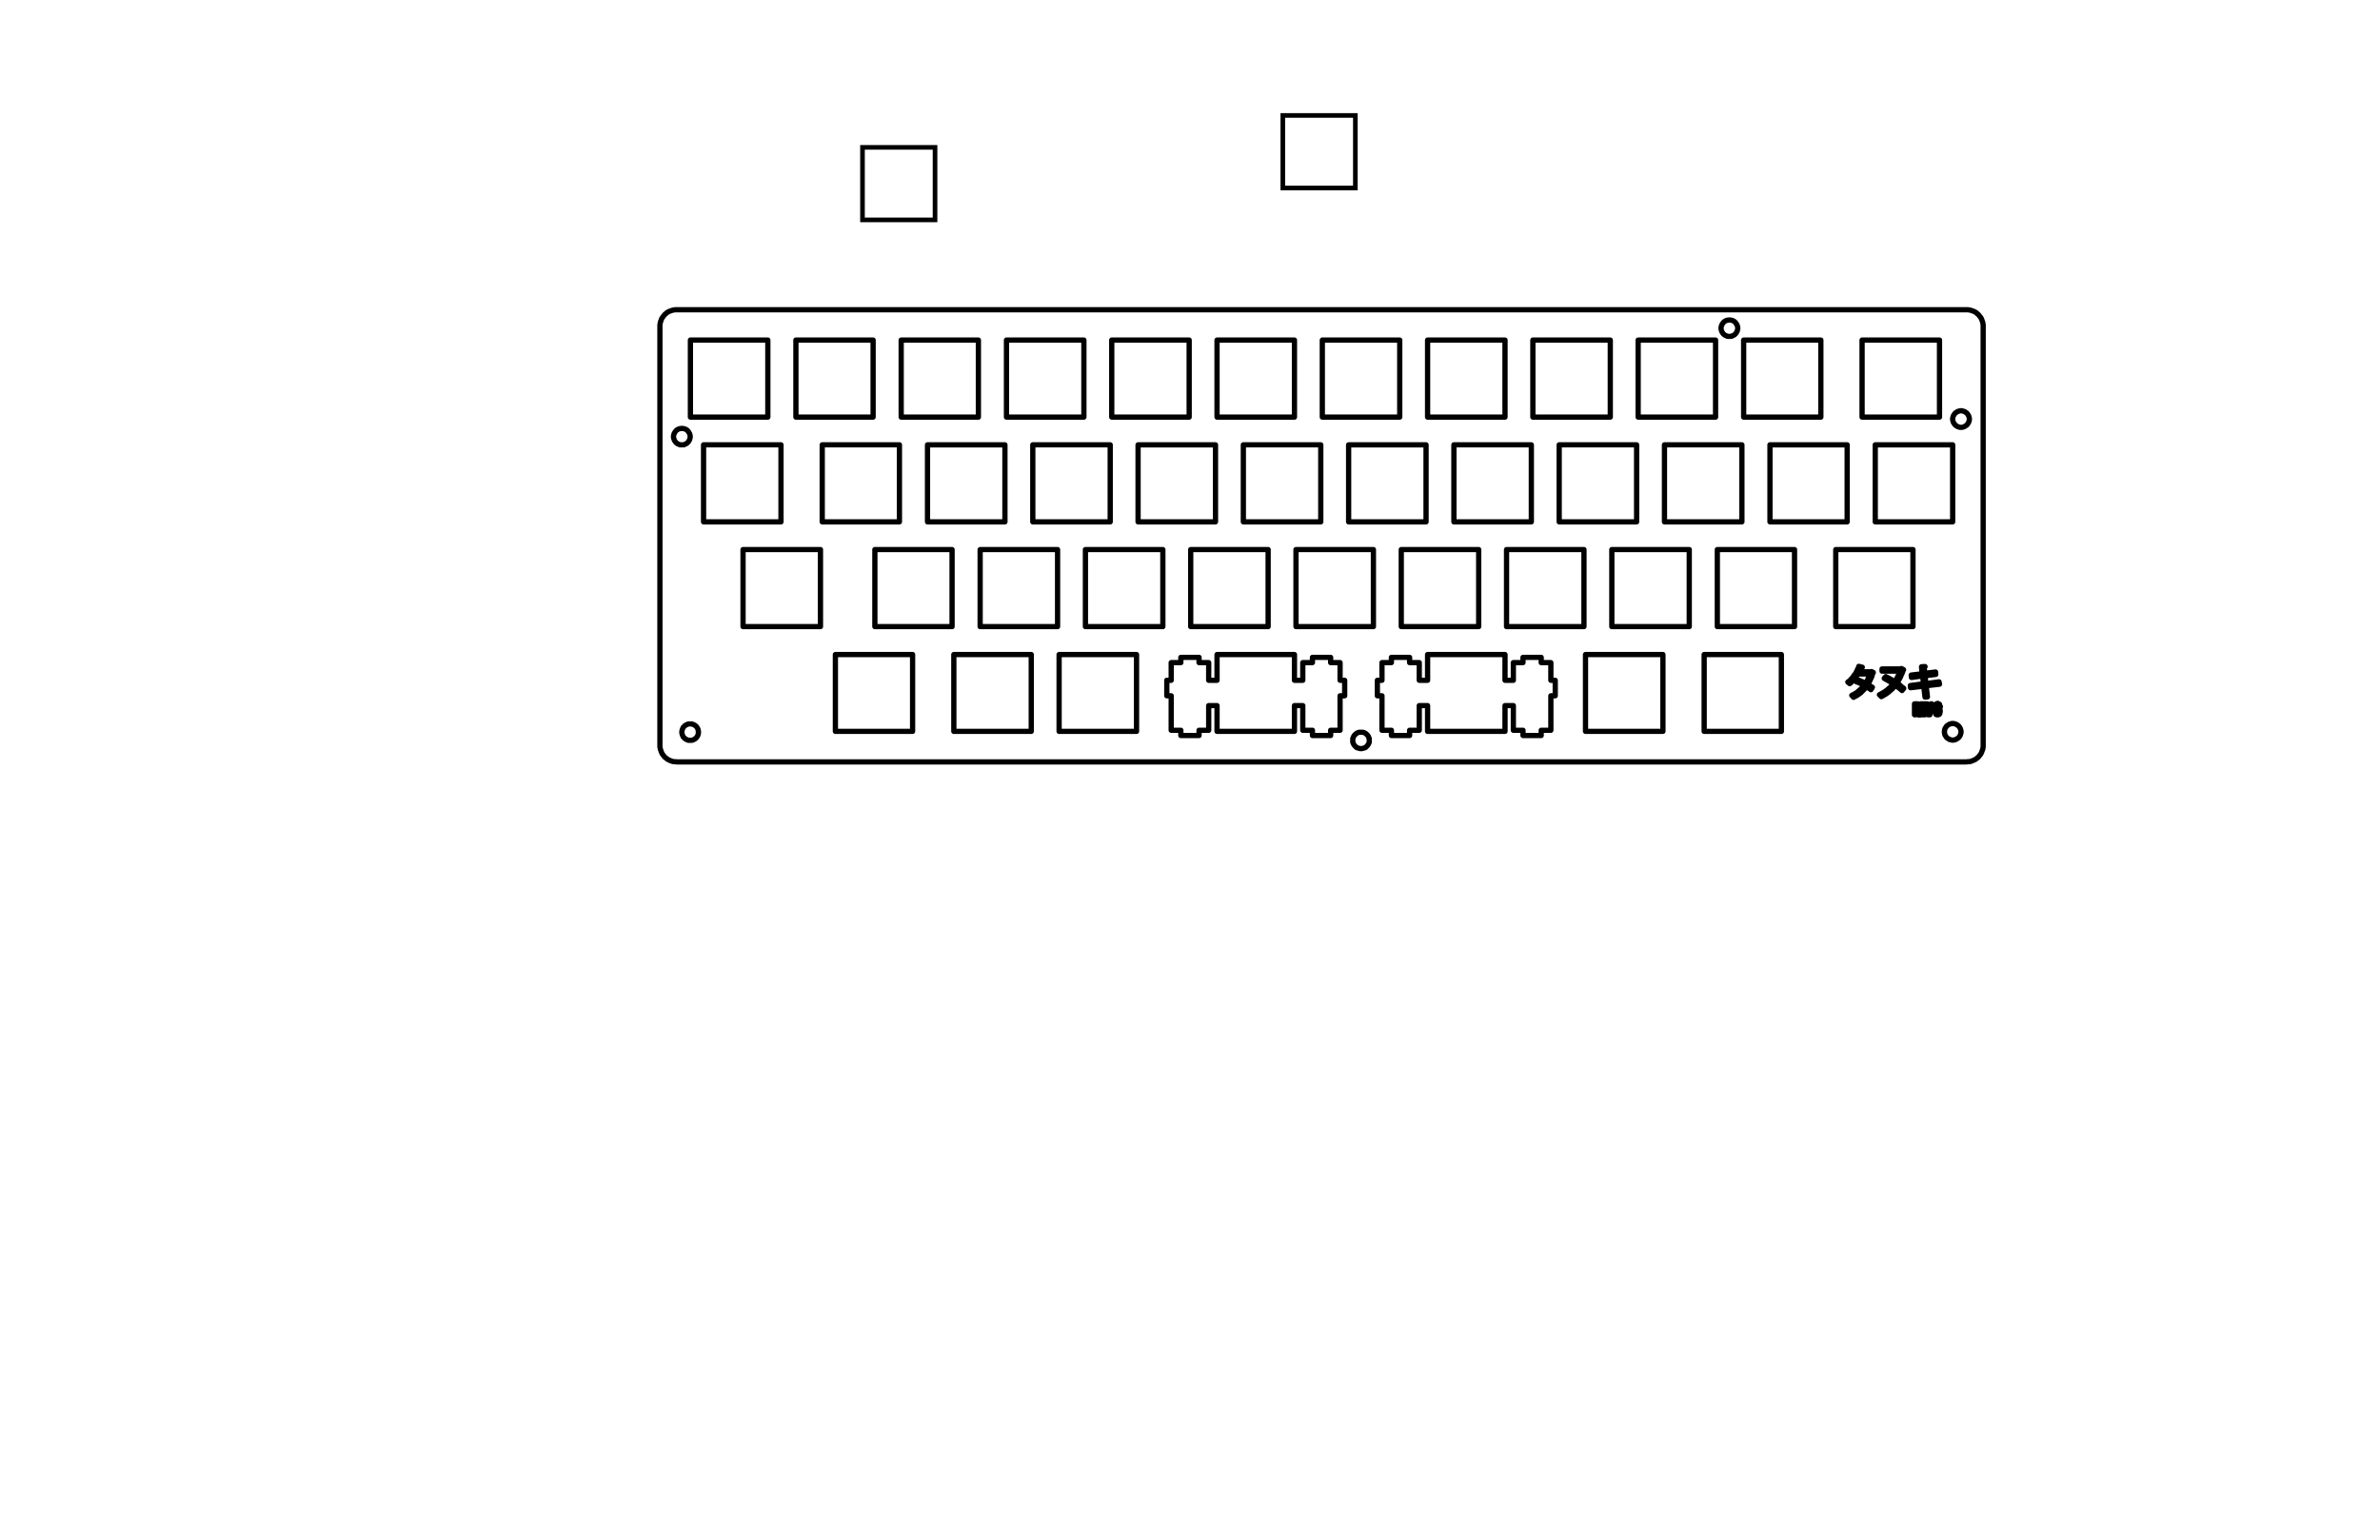 <?xml version="1.0" encoding="UTF-8" standalone="no"?>
<!-- Created with Inkscape (http://www.inkscape.org/) -->

<svg
   xmlns:dc="http://purl.org/dc/elements/1.1/"
   xmlns:cc="http://creativecommons.org/ns#"
   xmlns:rdf="http://www.w3.org/1999/02/22-rdf-syntax-ns#"
   xmlns:svg="http://www.w3.org/2000/svg"
   xmlns="http://www.w3.org/2000/svg"
   xmlns:sodipodi="http://sodipodi.sourceforge.net/DTD/sodipodi-0.dtd"
   xmlns:inkscape="http://www.inkscape.org/namespaces/inkscape"
   id="svg2985"
   version="1.1"
   inkscape:version="0.48.5 r10040"
   width="1530"
   height="990"
   xml:space="preserve"
   sodipodi:docname="lasercut plate.pdf"><defs
     id="defs2989"><clipPath
       clipPathUnits="userSpaceOnUse"
       id="clipPath2999"><path
         d="m 3526,2646 10590,0 0,8839 -10590,0 0,-8839"
         id="path3001" /></clipPath><clipPath
       clipPathUnits="userSpaceOnUse"
       id="clipPath3227"><path
         d="m 0,0 20399,0 0,13199 L 0,13199 0,0"
         id="path3229" /></clipPath><clipPath
       clipPathUnits="userSpaceOnUse"
       id="clipPath3287"><path
         d="m 0,0 20399,0 0,13199 L 0,13199 0,0"
         id="path3289" /></clipPath><clipPath
       clipPathUnits="userSpaceOnUse"
       id="clipPath3299"><path
         d="m 0,0 20399,0 0,13199 L 0,13199 0,0"
         id="path3301" /></clipPath></defs><sodipodi:namedview
     pagecolor="#ffffff"
     bordercolor="#666666"
     borderopacity="1"
     objecttolerance="10"
     gridtolerance="10"
     guidetolerance="10"
     inkscape:pageopacity="0"
     inkscape:pageshadow="2"
     inkscape:window-width="1536"
     inkscape:window-height="801"
     id="namedview2987"
     showgrid="false"
     inkscape:zoom="0.87709811"
     inkscape:cx="970.17813"
     inkscape:cy="667.00558"
     inkscape:window-x="-8"
     inkscape:window-y="-8"
     inkscape:window-maximized="1"
     inkscape:current-layer="g2993" /><g
     id="g2993"
     inkscape:groupmode="layer"
     inkscape:label="lasercut plate"
     transform="matrix(0.075,0,0,-0.075,0,990)"><g
       id="g2995"
       transform="matrix(1.88,0,0,1.871,-1258.181,-10659.471)"><g
         id="g2997"
         clip-path="url(#clipPath2999)"><path
           d="m 4650,11194 0,-353 -352,0 0,353 352,0"
           style="fill:none;stroke:#000000;stroke-width:24;stroke-linecap:round;stroke-linejoin:round;stroke-miterlimit:10;stroke-opacity:1;stroke-dasharray:none"
           id="path3017"
           inkscape:connector-curvature="0" /><path
           d="m 9219,10361 0,353 353,0 0,-353 -353,0"
           style="fill:none;stroke:#000000;stroke-width:24;stroke-linecap:round;stroke-linejoin:round;stroke-miterlimit:10;stroke-opacity:1;stroke-dasharray:none"
           id="path3019"
           inkscape:connector-curvature="0" /><path
           d="m 3817,11194 353,0 0,-353 -353,0 0,353"
           style="fill:none;stroke:#000000;stroke-width:24;stroke-linecap:round;stroke-linejoin:round;stroke-miterlimit:10;stroke-opacity:1;stroke-dasharray:none"
           id="path3021"
           inkscape:connector-curvature="0" /><path
           d="m 9159,10841 0,353 353,0 0,-353 -353,0"
           style="fill:none;stroke:#000000;stroke-width:24;stroke-linecap:round;stroke-linejoin:round;stroke-miterlimit:10;stroke-opacity:1;stroke-dasharray:none"
           id="path3023"
           inkscape:connector-curvature="0" /><path
           d="m 8138,11194 353,0 0,-353 -353,0 0,353"
           style="fill:none;stroke:#000000;stroke-width:24;stroke-linecap:round;stroke-linejoin:round;stroke-miterlimit:10;stroke-opacity:1;stroke-dasharray:none"
           id="path3025"
           inkscape:connector-curvature="0" /><path
           d="m 7178,11194 353,0 0,-353 -353,0 0,353"
           style="fill:none;stroke:#000000;stroke-width:24;stroke-linecap:round;stroke-linejoin:round;stroke-miterlimit:10;stroke-opacity:1;stroke-dasharray:none"
           id="path3027"
           inkscape:connector-curvature="0" /><path
           d="m 8619,10841 0,353 352,0 0,-353 -352,0"
           style="fill:none;stroke:#000000;stroke-width:24;stroke-linecap:round;stroke-linejoin:round;stroke-miterlimit:10;stroke-opacity:1;stroke-dasharray:none"
           id="path3029"
           inkscape:connector-curvature="0" /><path
           d="m 7658,10841 0,353 353,0 0,-353 -353,0"
           style="fill:none;stroke:#000000;stroke-width:24;stroke-linecap:round;stroke-linejoin:round;stroke-miterlimit:10;stroke-opacity:1;stroke-dasharray:none"
           id="path3031"
           inkscape:connector-curvature="0" /><path
           d="m 9431,9482 15,0 0,-5 -20,0 0,50 20,0 0,-5 -15,0 0,-17 13,0 0,-5 -13,0 0,-18"
           style="fill:none;stroke:#000000;stroke-width:24;stroke-linecap:round;stroke-linejoin:round;stroke-miterlimit:10;stroke-opacity:1;stroke-dasharray:none"
           id="path3033"
           inkscape:connector-curvature="0" /><path
           d="m 6211,10361 -353,0 0,353 353,0 0,-353"
           style="fill:none;stroke:#000000;stroke-width:24;stroke-linecap:round;stroke-linejoin:round;stroke-miterlimit:10;stroke-opacity:1;stroke-dasharray:none"
           id="path3035"
           inkscape:connector-curvature="0" /><path
           d="m 7651,10714 0,-353 -353,0 0,353 353,0"
           style="fill:none;stroke:#000000;stroke-width:24;stroke-linecap:round;stroke-linejoin:round;stroke-miterlimit:10;stroke-opacity:1;stroke-dasharray:none"
           id="path3037"
           inkscape:connector-curvature="0" /><path
           d="m 8739,10361 0,353 352,0 0,-353 -352,0"
           style="fill:none;stroke:#000000;stroke-width:24;stroke-linecap:round;stroke-linejoin:round;stroke-miterlimit:10;stroke-opacity:1;stroke-dasharray:none"
           id="path3039"
           inkscape:connector-curvature="0" /><path
           d="m 5738,10841 0,353 353,0 0,-353 -353,0"
           style="fill:none;stroke:#000000;stroke-width:24;stroke-linecap:round;stroke-linejoin:round;stroke-miterlimit:10;stroke-opacity:1;stroke-dasharray:none"
           id="path3041"
           inkscape:connector-curvature="0" /><path
           d="m 7051,11194 0,-353 -353,0 0,353 353,0"
           style="fill:none;stroke:#000000;stroke-width:24;stroke-linecap:round;stroke-linejoin:round;stroke-miterlimit:10;stroke-opacity:1;stroke-dasharray:none"
           id="path3043"
           inkscape:connector-curvature="0" /><path
           d="m 4778,11194 352,0 0,-353 -352,0 0,353"
           style="fill:none;stroke:#000000;stroke-width:24;stroke-linecap:round;stroke-linejoin:round;stroke-miterlimit:10;stroke-opacity:1;stroke-dasharray:none"
           id="path3045"
           inkscape:connector-curvature="0" /><path
           d="m 6571,10841 -353,0 0,353 353,0 0,-353"
           style="fill:none;stroke:#000000;stroke-width:24;stroke-linecap:round;stroke-linejoin:round;stroke-miterlimit:10;stroke-opacity:1;stroke-dasharray:none"
           id="path3047"
           inkscape:connector-curvature="0" /><path
           d="m 5611,11194 0,-353 -353,0 0,353 353,0"
           style="fill:none;stroke:#000000;stroke-width:24;stroke-linecap:round;stroke-linejoin:round;stroke-miterlimit:10;stroke-opacity:1;stroke-dasharray:none"
           id="path3049"
           inkscape:connector-curvature="0" /><path
           d="m 6912,9360 0,-4 0,-4 -1,-4 -2,-3 -1,-3 -2,-3 -2,-3 -3,-3 -2,-2 -3,-3 -3,-2 -4,-1 -3,-1 -4,-1 -4,-1 -4,0 -3,0 -4,1 -4,1 -3,1 -4,1 -3,2 -3,3 -2,2 -3,3 -2,3 -2,3 -1,3 -2,3 -1,4 0,4 0,4 0,4 0,3 1,4 2,3 1,4 2,3 2,3 3,2 2,3 3,2 3,2 4,2 3,1 4,1 4,0 3,0 4,0 4,0 4,-1 3,-1 4,-2 3,-2 3,-2 2,-3 3,-2 2,-3 2,-3 1,-4 2,-3 1,-4 0,-3 0,-4"
           style="fill:none;stroke:#000000;stroke-width:24;stroke-linecap:round;stroke-linejoin:round;stroke-miterlimit:10;stroke-opacity:1;stroke-dasharray:none"
           id="path3051"
           inkscape:connector-curvature="0" /><path
           d="m 9534,9399 1,4 0,4 1,3 1,4 2,3 2,3 2,3 2,3 3,2 3,2 3,2 3,2 4,1 4,1 3,1 4,0 4,0 4,-1 3,-1 4,-1 3,-2 3,-2 3,-2 3,-2 2,-3 3,-3 1,-3 2,-3 1,-4 1,-3 1,-4 0,-4 0,-4 -1,-4 -1,-3 -1,-4 -2,-3 -1,-3 -3,-3 -2,-3 -3,-2 -3,-2 -3,-2 -3,-2 -4,-1 -3,-1 -4,-1 -4,0 -4,0 -3,1 -4,1 -4,1 -3,2 -3,2 -3,2 -3,2 -2,3 -2,3 -2,3 -2,3 -1,4 -1,3 0,4 -1,4"
           style="fill:none;stroke:#000000;stroke-width:24;stroke-linecap:round;stroke-linejoin:round;stroke-miterlimit:10;stroke-opacity:1;stroke-dasharray:none"
           id="path3053"
           inkscape:connector-curvature="0" /><path
           d="m 3854,9397 -1,-3 0,-4 -1,-4 -1,-3 -2,-4 -2,-3 -2,-3 -2,-2 -3,-3 -3,-2 -3,-2 -3,-1 -4,-2 -4,-1 -3,0 -4,0 -4,0 -4,0 -3,1 -4,2 -3,1 -3,2 -3,2 -3,3 -2,2 -3,3 -1,3 -2,4 -1,3 -1,4 -1,4 0,3 0,4 1,4 1,4 1,3 2,4 1,3 3,3 2,2 3,3 3,2 3,2 3,1 4,2 3,1 4,0 4,0 4,0 3,0 4,-1 4,-2 3,-1 3,-2 3,-2 3,-3 2,-2 2,-3 2,-3 2,-4 1,-3 1,-4 0,-4 1,-4"
           style="fill:none;stroke:#000000;stroke-width:24;stroke-linecap:round;stroke-linejoin:round;stroke-miterlimit:10;stroke-opacity:1;stroke-dasharray:none"
           id="path3055"
           inkscape:connector-curvature="0" /><path
           d="m 4770,10714 0,-353 -352,0 0,353 352,0"
           style="fill:none;stroke:#000000;stroke-width:24;stroke-linecap:round;stroke-linejoin:round;stroke-miterlimit:10;stroke-opacity:1;stroke-dasharray:none"
           id="path3057"
           inkscape:connector-curvature="0" /><path
           d="m 3816,10751 0,-3 -1,-4 -1,-4 -1,-3 -2,-4 -2,-3 -2,-3 -2,-2 -3,-3 -3,-2 -3,-2 -3,-1 -4,-2 -3,-1 -4,0 -4,0 -4,0 -4,0 -3,1 -4,2 -3,1 -3,2 -3,2 -3,3 -2,2 -2,3 -2,3 -2,4 -1,3 -1,4 -1,4 0,3 0,4 1,4 1,4 1,3 2,3 2,4 2,2 2,3 3,3 3,2 3,2 3,1 4,2 3,0 4,1 4,0 4,0 4,-1 3,0 4,-2 3,-1 3,-2 3,-2 3,-3 2,-3 2,-2 2,-4 2,-3 1,-3 1,-4 1,-4 0,-4"
           style="fill:none;stroke:#000000;stroke-width:24;stroke-linecap:round;stroke-linejoin:round;stroke-miterlimit:10;stroke-opacity:1;stroke-dasharray:none"
           id="path3059"
           inkscape:connector-curvature="0" /><path
           d="m 9572,10832 0,4 1,4 1,3 1,4 2,3 2,3 2,3 2,3 3,2 3,2 3,2 3,2 4,1 3,1 4,1 4,0 4,0 4,-1 3,-1 4,-1 3,-2 3,-2 3,-2 3,-2 2,-3 2,-3 2,-3 2,-3 1,-4 1,-3 1,-4 0,-4 0,-4 -1,-4 -1,-3 -1,-4 -2,-3 -2,-3 -2,-3 -2,-3 -3,-2 -3,-2 -3,-2 -3,-2 -4,-1 -3,-1 -4,-1 -4,0 -4,0 -4,1 -3,1 -4,1 -3,2 -3,2 -3,2 -3,2 -2,3 -2,3 -2,3 -2,3 -1,4 -1,3 -1,4 0,4"
           style="fill:none;stroke:#000000;stroke-width:24;stroke-linecap:round;stroke-linejoin:round;stroke-miterlimit:10;stroke-opacity:1;stroke-dasharray:none"
           id="path3061"
           inkscape:connector-curvature="0" /><path
           d="m 8516,11248 0,4 1,4 1,4 1,3 2,3 2,4 2,2 2,3 3,3 3,2 3,2 3,1 4,2 3,0 4,1 4,0 4,0 4,-1 3,0 4,-2 3,-1 3,-2 3,-2 3,-3 2,-3 2,-2 2,-4 2,-3 1,-3 1,-4 1,-4 0,-4 0,-3 -1,-4 -1,-4 -1,-3 -2,-4 -2,-3 -2,-3 -2,-2 -3,-3 -3,-2 -3,-2 -3,-1 -4,-2 -3,-1 -4,0 -4,0 -4,0 -4,0 -3,1 -4,2 -3,1 -3,2 -3,2 -3,3 -2,2 -2,3 -2,3 -2,4 -1,3 -1,4 -1,4 0,3"
           style="fill:none;stroke:#000000;stroke-width:24;stroke-linecap:round;stroke-linejoin:round;stroke-miterlimit:10;stroke-opacity:1;stroke-dasharray:none"
           id="path3063"
           inkscape:connector-curvature="0" /><path
           d="m 8851,10234 0,-353 -352,0 0,353 352,0"
           style="fill:none;stroke:#000000;stroke-width:24;stroke-linecap:round;stroke-linejoin:round;stroke-miterlimit:10;stroke-opacity:1;stroke-dasharray:none"
           id="path3065"
           inkscape:connector-curvature="0" /><path
           d="m 9039,10234 352,0 0,-353 -352,0 0,353"
           style="fill:none;stroke:#000000;stroke-width:24;stroke-linecap:round;stroke-linejoin:round;stroke-miterlimit:10;stroke-opacity:1;stroke-dasharray:none"
           id="path3067"
           inkscape:connector-curvature="0" /><path
           d="m 3877,10714 353,0 0,-353 -353,0 0,353"
           style="fill:none;stroke:#000000;stroke-width:24;stroke-linecap:round;stroke-linejoin:round;stroke-miterlimit:10;stroke-opacity:1;stroke-dasharray:none"
           id="path3069"
           inkscape:connector-curvature="0" /><path
           d="m 6736,9382 -83,0 0,24 -44,0 0,113 -38,0 0,-118 -353,0 0,118 -38,0 0,-113 -44,0 0,-24 -83,0 0,24 -44,0 0,158 -20,0 0,71 20,0 0,81 44,0 0,24 83,0 0,-24 44,0 0,-81 38,0 0,118 353,0 0,-118 38,0 0,81 44,0 0,24 83,0 0,-24 43,0 0,-81 21,0 0,-71 -21,0 0,-158 -43,0 0,-24"
           style="fill:none;stroke:#000000;stroke-width:24;stroke-linecap:round;stroke-linejoin:round;stroke-miterlimit:10;stroke-opacity:1;stroke-dasharray:none"
           id="path3071"
           inkscape:connector-curvature="0" /><path
           d="m 5371,9753 0,-352 -353,0 0,352 353,0"
           style="fill:none;stroke:#000000;stroke-width:24;stroke-linecap:round;stroke-linejoin:round;stroke-miterlimit:10;stroke-opacity:1;stroke-dasharray:none"
           id="path3073"
           inkscape:connector-curvature="0" /><path
           d="m 4057,9881 0,353 353,0 0,-353 -353,0"
           style="fill:none;stroke:#000000;stroke-width:24;stroke-linecap:round;stroke-linejoin:round;stroke-miterlimit:10;stroke-opacity:1;stroke-dasharray:none"
           id="path3075"
           inkscape:connector-curvature="0" /><path
           d="m 5010,9881 -352,0 0,353 352,0 0,-353"
           style="fill:none;stroke:#000000;stroke-width:24;stroke-linecap:round;stroke-linejoin:round;stroke-miterlimit:10;stroke-opacity:1;stroke-dasharray:none"
           id="path3077"
           inkscape:connector-curvature="0" /><path
           d="m 8018,10234 353,0 0,-353 -353,0 0,353"
           style="fill:none;stroke:#000000;stroke-width:24;stroke-linecap:round;stroke-linejoin:round;stroke-miterlimit:10;stroke-opacity:1;stroke-dasharray:none"
           id="path3079"
           inkscape:connector-curvature="0" /><path
           d="m 8251,9401 -353,0 0,352 353,0 0,-352"
           style="fill:none;stroke:#000000;stroke-width:24;stroke-linecap:round;stroke-linejoin:round;stroke-miterlimit:10;stroke-opacity:1;stroke-dasharray:none"
           id="path3081"
           inkscape:connector-curvature="0" /><path
           d="m 5851,9401 -353,0 0,352 353,0 0,-352"
           style="fill:none;stroke:#000000;stroke-width:24;stroke-linecap:round;stroke-linejoin:round;stroke-miterlimit:10;stroke-opacity:1;stroke-dasharray:none"
           id="path3083"
           inkscape:connector-curvature="0" /><path
           d="m 5491,9881 -353,0 0,353 353,0 0,-353"
           style="fill:none;stroke:#000000;stroke-width:24;stroke-linecap:round;stroke-linejoin:round;stroke-miterlimit:10;stroke-opacity:1;stroke-dasharray:none"
           id="path3085"
           inkscape:connector-curvature="0" /><path
           d="m 6098,10234 353,0 0,-353 -353,0 0,353"
           style="fill:none;stroke:#000000;stroke-width:24;stroke-linecap:round;stroke-linejoin:round;stroke-miterlimit:10;stroke-opacity:1;stroke-dasharray:none"
           id="path3087"
           inkscape:connector-curvature="0" /><path
           d="m 5971,9881 -353,0 0,353 353,0 0,-353"
           style="fill:none;stroke:#000000;stroke-width:24;stroke-linecap:round;stroke-linejoin:round;stroke-miterlimit:10;stroke-opacity:1;stroke-dasharray:none"
           id="path3089"
           inkscape:connector-curvature="0" /><path
           d="m 7411,10234 0,-353 -353,0 0,353 353,0"
           style="fill:none;stroke:#000000;stroke-width:24;stroke-linecap:round;stroke-linejoin:round;stroke-miterlimit:10;stroke-opacity:1;stroke-dasharray:none"
           id="path3091"
           inkscape:connector-curvature="0" /><path
           d="m 8439,9753 352,0 0,-352 -352,0 0,352"
           style="fill:none;stroke:#000000;stroke-width:24;stroke-linecap:round;stroke-linejoin:round;stroke-miterlimit:10;stroke-opacity:1;stroke-dasharray:none"
           id="path3093"
           inkscape:connector-curvature="0" /><path
           d="m 4478,9401 0,352 352,0 0,-352 -352,0"
           style="fill:none;stroke:#000000;stroke-width:24;stroke-linecap:round;stroke-linejoin:round;stroke-miterlimit:10;stroke-opacity:1;stroke-dasharray:none"
           id="path3095"
           inkscape:connector-curvature="0" /><path
           d="m 7740,9635 20,0 0,-71 -20,0 0,-158 -44,0 0,-24 -83,0 0,24 -44,0 0,113 -38,0 0,-118 -353,0 0,118 -38,0 0,-113 -44,0 0,-24 -83,0 0,24 -43,0 0,158 -21,0 0,71 21,0 0,81 43,0 0,24 83,0 0,-24 44,0 0,-81 38,0 0,118 353,0 0,-118 38,0 0,81 44,0 0,24 83,0 0,-24 44,0 0,-81"
           style="fill:none;stroke:#000000;stroke-width:24;stroke-linecap:round;stroke-linejoin:round;stroke-miterlimit:10;stroke-opacity:1;stroke-dasharray:none"
           id="path3097"
           inkscape:connector-curvature="0" /><path
           d="m 6578,9881 0,353 353,0 0,-353 -353,0"
           style="fill:none;stroke:#000000;stroke-width:24;stroke-linecap:round;stroke-linejoin:round;stroke-miterlimit:10;stroke-opacity:1;stroke-dasharray:none"
           id="path3099"
           inkscape:connector-curvature="0" /><path
           d="m 7538,9881 0,353 353,0 0,-353 -353,0"
           style="fill:none;stroke:#000000;stroke-width:24;stroke-linecap:round;stroke-linejoin:round;stroke-miterlimit:10;stroke-opacity:1;stroke-dasharray:none"
           id="path3101"
           inkscape:connector-curvature="0" /><path
           d="m 8611,10714 0,-353 -353,0 0,353 353,0"
           style="fill:none;stroke:#000000;stroke-width:24;stroke-linecap:round;stroke-linejoin:round;stroke-miterlimit:10;stroke-opacity:1;stroke-dasharray:none"
           id="path3103"
           inkscape:connector-curvature="0" /><path
           d="m 9464,9484 8,43 5,0 -9,-50 -8,0 -10,50 6,0 8,-43"
           style="fill:none;stroke:#000000;stroke-width:24;stroke-linecap:round;stroke-linejoin:round;stroke-miterlimit:10;stroke-opacity:1;stroke-dasharray:none"
           id="path3105"
           inkscape:connector-curvature="0" /><path
           d="m 6818,10361 0,353 353,0 0,-353 -353,0"
           style="fill:none;stroke:#000000;stroke-width:24;stroke-linecap:round;stroke-linejoin:round;stroke-miterlimit:10;stroke-opacity:1;stroke-dasharray:none"
           id="path3107"
           inkscape:connector-curvature="0" /><path
           d="m 9421,9477 -5,0"
           style="fill:none;stroke:#000000;stroke-width:24;stroke-linecap:round;stroke-linejoin:round;stroke-miterlimit:10;stroke-opacity:1;stroke-dasharray:none"
           id="path3109"
           inkscape:connector-curvature="0" /><g
           id="g3111"
           transform="matrix(0.914,0.406,-0.406,0.914,9660.5,9584.5)"><path
             d="m -261.111,2.317 c -0.328,-0.977 -0.449,-1.955 -0.362,-2.933"
             style="fill:none;stroke:#000000;stroke-width:24;stroke-linecap:round;stroke-linejoin:round;stroke-miterlimit:10;stroke-opacity:1;stroke-dasharray:none"
             id="path3113"
             inkscape:connector-curvature="0" /></g><path
           d="m 9420,9491 0,-8 0,-3"
           style="fill:none;stroke:#000000;stroke-width:24;stroke-linecap:round;stroke-linejoin:round;stroke-miterlimit:10;stroke-opacity:1;stroke-dasharray:none"
           id="path3115"
           inkscape:connector-curvature="0" /><g
           id="g3117"
           transform="matrix(-0.714,-0.7,0.7,-0.714,9073.5,9162.5)"><path
             d="m -478.44,8.349 c -1.887,-1.932 -3.117,-3.874 -3.689,-5.821"
             style="fill:none;stroke:#000000;stroke-width:24;stroke-linecap:round;stroke-linejoin:round;stroke-miterlimit:10;stroke-opacity:1;stroke-dasharray:none"
             id="path3119"
             inkscape:connector-curvature="0" /></g><g
           id="g3121"
           transform="matrix(-0.762,-0.648,0.648,-0.762,8641.5,8838.5)"><path
             d="m -1020.34,1.481 c -0.431,-1.988 0.01,-3.976 1.31,-5.962"
             style="fill:none;stroke:#000000;stroke-width:24;stroke-linecap:round;stroke-linejoin:round;stroke-miterlimit:10;stroke-opacity:1;stroke-dasharray:none"
             id="path3123"
             inkscape:connector-curvature="0" /></g><path
           d="m 9419,9505 -1,-1 -1,-1 -2,-1 -1,-1"
           style="fill:none;stroke:#000000;stroke-width:24;stroke-linecap:round;stroke-linejoin:round;stroke-miterlimit:10;stroke-opacity:1;stroke-dasharray:none"
           id="path3125"
           inkscape:connector-curvature="0" /><g
           id="g3127"
           transform="matrix(0.678,-0.735,0.735,0.678,9187.5,9753.5)"><path
             d="m 339.155,2.23 c -0.578,1.868 -1.881,3.731 -3.905,5.577"
             style="fill:none;stroke:#000000;stroke-width:24;stroke-linecap:round;stroke-linejoin:round;stroke-miterlimit:10;stroke-opacity:1;stroke-dasharray:none"
             id="path3129"
             inkscape:connector-curvature="0" /></g><path
           d="m 9415,9480 0,1 0,1 0,1 0,8 0,2 -1,2 0,1 -1,1 -1,1 -2,0 -1,0 -2,1 -4,0 0,-22 -5,0 0,50 11,0 1,0 2,0 1,0 1,-1 1,0 1,-1 1,0 1,-1 1,-1 0,-2 1,-3 0,-2 0,-4"
           style="fill:none;stroke:#000000;stroke-width:24;stroke-linecap:round;stroke-linejoin:round;stroke-miterlimit:10;stroke-opacity:1;stroke-dasharray:none"
           id="path3131"
           inkscape:connector-curvature="0" /><g
           id="g3133"
           transform="matrix(-0.785,-0.62,0.62,-0.785,9530.5,9565.5)"><path
             d="m 143.427,-3.954 c 0.406,0.744 0.697,1.492 0.872,2.241"
             style="fill:none;stroke:#000000;stroke-width:24;stroke-linecap:round;stroke-linejoin:round;stroke-miterlimit:10;stroke-opacity:1;stroke-dasharray:none"
             id="path3135"
             inkscape:connector-curvature="0" /></g><path
           d="m 9512,9617 -61,-7 6,-51 -11,-1 -6,50 -60,-7 -1,10 60,8 -4,36 -51,-7 -1,11 50,6 -3,32 16,1 0,-1 -1,0 0,-1 -2,-1 -1,-1 3,-27 49,6 1,-11 -49,-6 4,-36 60,8 2,-11"
           style="fill:none;stroke:#000000;stroke-width:24;stroke-linecap:round;stroke-linejoin:round;stroke-miterlimit:10;stroke-opacity:1;stroke-dasharray:none"
           id="path3137"
           inkscape:connector-curvature="0" /><path
           d="m 9250,9677 0,10 86,0 2,2 10,-5 0,-1 -1,0 -1,-1 -2,-8 -3,-8 -4,-8 -3,-8 -4,-7 -4,-8 -4,-7 -4,-6 4,-3 5,-3 4,-3 4,-4 4,-3 3,-3 4,-2 3,-3 -8,-10 -3,3 -4,3 -3,3 -4,3 -4,3 -4,3 -4,3 -4,3 -4,-4 -3,-4 -4,-4 -3,-4 -4,-3 -4,-4 -4,-3 -4,-4 -4,-3 -4,-3 -4,-3 -5,-3 -4,-2 -4,-3 -5,-2 -4,-3 -2,2 -2,3 -3,2 -2,2 5,2 4,3 4,2 5,3 4,2 4,3 4,3 4,3 4,3 4,4 4,3 4,4 3,3 4,4 3,4 3,4 -10,7 -10,6 -11,6 -5,3 -5,3 7,8 5,-3 5,-2 11,-6 10,-6 5,-4 5,-3 4,6 3,5 3,6 3,6 3,6 3,6 2,7 2,7 -81,0"
           style="fill:none;stroke:#000000;stroke-width:24;stroke-linecap:round;stroke-linejoin:round;stroke-miterlimit:10;stroke-opacity:1;stroke-dasharray:none"
           id="path3139"
           inkscape:connector-curvature="0" /><path
           d="m 9503,9528 2,0 1,-1 1,0 1,0 1,-1 1,0 1,-1 1,-1"
           style="fill:none;stroke:#000000;stroke-width:24;stroke-linecap:round;stroke-linejoin:round;stroke-miterlimit:10;stroke-opacity:1;stroke-dasharray:none"
           id="path3141"
           inkscape:connector-curvature="0" /><g
           id="g3143"
           transform="matrix(0.672,-0.741,0.741,0.672,10619.5,8287.5)"><path
             d="m -1668.215,7.237 c -2.574,-2.833 -3.636,-5.672 -3.183,-8.511"
             style="fill:none;stroke:#000000;stroke-width:24;stroke-linecap:round;stroke-linejoin:round;stroke-miterlimit:10;stroke-opacity:1;stroke-dasharray:none"
             id="path3145"
             inkscape:connector-curvature="0" /></g><path
           d="m 9497,9515 0,-2 -5,0 0,2 0,3 1,2 1,2 1,2"
           style="fill:none;stroke:#000000;stroke-width:24;stroke-linecap:round;stroke-linejoin:round;stroke-miterlimit:10;stroke-opacity:1;stroke-dasharray:none"
           id="path3147"
           inkscape:connector-curvature="0" /><g
           id="g3149"
           transform="matrix(0.684,-0.73,0.73,0.684,10095.5,8886.5)"><path
             d="m -871.415,-0.945 c 0.281,-1.553 1.254,-3.105 2.917,-4.653"
             style="fill:none;stroke:#000000;stroke-width:24;stroke-linecap:round;stroke-linejoin:round;stroke-miterlimit:10;stroke-opacity:1;stroke-dasharray:none"
             id="path3151"
             inkscape:connector-curvature="0" /></g><path
           d="m 9503,9501 -3,0 0,5 3,0 1,0 1,0 1,1 1,1 1,1 0,1 1,1 0,2 0,2 0,1 0,1 -1,2 0,1 -1,1 -1,1 -1,0 -1,1 -1,0 -1,-1 -1,0 -1,0 -1,-1"
           style="fill:none;stroke:#000000;stroke-width:24;stroke-linecap:round;stroke-linejoin:round;stroke-miterlimit:10;stroke-opacity:1;stroke-dasharray:none"
           id="path3153"
           inkscape:connector-curvature="0" /><g
           id="g3155"
           transform="matrix(-0.668,-0.745,0.745,-0.668,4859.5,4316.5)"><path
             d="m -6959.445,5.465 c -3.566,-3.189 -4.01,-6.379 -1.333,-9.568"
             style="fill:none;stroke:#000000;stroke-width:24;stroke-linecap:round;stroke-linejoin:round;stroke-miterlimit:10;stroke-opacity:1;stroke-dasharray:none"
             id="path3157"
             inkscape:connector-curvature="0" /></g><path
           d="m 9499,9484 0,-1 1,-1 2,0 1,0 1,0 2,0 1,1 0,1 1,1 1,1 0,2 0,2 0,3"
           style="fill:none;stroke:#000000;stroke-width:24;stroke-linecap:round;stroke-linejoin:round;stroke-miterlimit:10;stroke-opacity:1;stroke-dasharray:none"
           id="path3159"
           inkscape:connector-curvature="0" /><g
           id="g3161"
           transform="matrix(-0.678,-0.735,0.735,-0.678,10107.5,10142.5)"><path
             d="m 893.483,-5.615 c 1.675,1.556 2.653,3.115 2.933,4.676"
             style="fill:none;stroke:#000000;stroke-width:24;stroke-linecap:round;stroke-linejoin:round;stroke-miterlimit:10;stroke-opacity:1;stroke-dasharray:none"
             id="path3163"
             inkscape:connector-curvature="0" /></g><path
           d="m 9514,9493 0,-4 0,-2 0,-3 -1,-2 -1,-2 -1,-1 -1,0 -1,-1 -1,0 -1,-1 -1,0 -1,0 -2,0 -1,0 -1,0 -2,0 -1,1 -1,0 -1,1 -1,0 0,1 -1,2 -1,2 -1,3 0,2 0,4 5,0 0,-4"
           style="fill:none;stroke:#000000;stroke-width:24;stroke-linecap:round;stroke-linejoin:round;stroke-miterlimit:10;stroke-opacity:1;stroke-dasharray:none"
           id="path3165"
           inkscape:connector-curvature="0" /><g
           id="g3167"
           transform="matrix(-0.76,-0.65,0.65,-0.76,9432.5,9433.5)"><path
             d="m -101.173,7.885 c -1.627,-1.897 -2.664,-3.836 -3.096,-5.791"
             style="fill:none;stroke:#000000;stroke-width:24;stroke-linecap:round;stroke-linejoin:round;stroke-miterlimit:10;stroke-opacity:1;stroke-dasharray:none"
             id="path3169"
             inkscape:connector-curvature="0" /></g><path
           d="m 9508,9504 2,-1 1,-1 1,-1 1,-1"
           style="fill:none;stroke:#000000;stroke-width:24;stroke-linecap:round;stroke-linejoin:round;stroke-miterlimit:10;stroke-opacity:1;stroke-dasharray:none"
           id="path3171"
           inkscape:connector-curvature="0" /><g
           id="g3173"
           transform="matrix(0.695,-0.719,0.719,0.695,9157.5,9872.5)"><path
             d="m 508.737,-3.529 c 0.842,1.945 0.987,3.894 0.436,5.841"
             style="fill:none;stroke:#000000;stroke-width:24;stroke-linecap:round;stroke-linejoin:round;stroke-miterlimit:10;stroke-opacity:1;stroke-dasharray:none"
             id="path3175"
             inkscape:connector-curvature="0" /></g><g
           id="g3177"
           transform="matrix(-0.77,0.638,-0.638,-0.77,9393.5,9605.5)"><path
             d="m -154.369,-1.546 c 0.337,-1.983 1.322,-3.956 2.945,-5.901"
             style="fill:none;stroke:#000000;stroke-width:24;stroke-linecap:round;stroke-linejoin:round;stroke-miterlimit:10;stroke-opacity:1;stroke-dasharray:none"
             id="path3179"
             inkscape:connector-curvature="0" /></g><path
           d="m 9514,9515 0,-1"
           style="fill:none;stroke:#000000;stroke-width:24;stroke-linecap:round;stroke-linejoin:round;stroke-miterlimit:10;stroke-opacity:1;stroke-dasharray:none"
           id="path3181"
           inkscape:connector-curvature="0" /><g
           id="g3183"
           transform="matrix(-0.755,-0.655,0.655,-0.755,8459.5,8612.5)"><path
             d="m -1388.578,9.037 c -2.507,-2.884 -3.813,-5.775 -3.915,-8.668"
             style="fill:none;stroke:#000000;stroke-width:24;stroke-linecap:round;stroke-linejoin:round;stroke-miterlimit:10;stroke-opacity:1;stroke-dasharray:none"
             id="path3185"
             inkscape:connector-curvature="0" /></g><path
           d="m 8131,10714 0,-353 -353,0 0,353 353,0"
           style="fill:none;stroke:#000000;stroke-width:24;stroke-linecap:round;stroke-linejoin:round;stroke-miterlimit:10;stroke-opacity:1;stroke-dasharray:none"
           id="path3187"
           inkscape:connector-curvature="0" /><path
           d="m 5731,10714 0,-353 -353,0 0,353 353,0"
           style="fill:none;stroke:#000000;stroke-width:24;stroke-linecap:round;stroke-linejoin:round;stroke-miterlimit:10;stroke-opacity:1;stroke-dasharray:none"
           id="path3189"
           inkscape:connector-curvature="0" /><path
           d="m 4898,10361 0,353 353,0 0,-353 -353,0"
           style="fill:none;stroke:#000000;stroke-width:24;stroke-linecap:round;stroke-linejoin:round;stroke-miterlimit:10;stroke-opacity:1;stroke-dasharray:none"
           id="path3191"
           inkscape:connector-curvature="0" /><path
           d="m 6338,10714 353,0 0,-353 -353,0 0,353"
           style="fill:none;stroke:#000000;stroke-width:24;stroke-linecap:round;stroke-linejoin:round;stroke-miterlimit:10;stroke-opacity:1;stroke-dasharray:none"
           id="path3193"
           inkscape:connector-curvature="0" /><path
           d="m 9202,9675 8,-4 0,-1 -1,-1 -1,0 -2,-7 -2,-8 -3,-7 -3,-6 -3,-7 -3,-6 -4,-6 -3,-6 5,-3 6,-4 5,-3 2,-2 3,-1 -7,-11 -2,2 -3,2 -5,3 -6,4 -2,1 -3,2 -3,-4 -2,-4 -4,-3 -3,-4 -3,-3 -3,-3 -4,-4 -3,-3 -4,-3 -4,-3 -3,-2 -4,-3 -5,-3 -4,-2 -4,-2 -5,-3 0,1 -1,2 -3,2 -2,2 -1,1 -1,1 4,2 4,2 4,2 4,3 4,2 4,3 4,3 3,3 4,3 3,3 3,3 4,3 3,3 3,4 3,3 2,4 -9,4 -8,5 -9,4 -9,3 6,9 4,-1 5,-2 4,-2 5,-2 9,-4 9,-5 3,5 3,5 3,5 2,6 2,5 3,5 2,6 1,6 -54,0 -4,-6 -4,-7 -4,-5 -5,-6 -5,-6 -5,-5 -5,-5 -5,-4 -1,0 -1,1 -2,2 -3,2 -1,1 -1,1 4,3 4,3 4,4 3,4 4,4 4,4 3,5 3,5 4,4 3,5 3,5 2,5 3,6 2,5 3,5 1,5 16,-4 -1,0 0,-1 -1,0 -1,-1 -2,0 -1,-2 -1,-2 -2,-5 -2,-5 -1,-2 -2,-3 54,0 2,1"
           style="fill:none;stroke:#000000;stroke-width:24;stroke-linecap:round;stroke-linejoin:round;stroke-miterlimit:10;stroke-opacity:1;stroke-dasharray:none"
           id="path3195"
           inkscape:connector-curvature="0" /><path
           d="m 3689,11297 -3,-5 -2,-6 -2,-5 -2,-6 -1,-6 -1,-6 0,-6 0,-1920 0,-6 1,-6 1,-6 2,-5 2,-6 2,-5 3,-6 4,-5 3,-4 4,-5 5,-4 4,-3 5,-4 5,-2 6,-3 5,-2 6,-2 6,-1 6,0 6,-1 5881,0 6,1 6,0 6,1 6,2 5,2 6,3 5,2 5,4 4,3 5,4 4,5 3,4 4,5 3,6 2,5 2,6 2,5 1,6 1,6 0,6 0,1920 0,6 -1,6 -1,6 -2,6 -2,5 -2,6 -3,5 -4,5 -3,4 -4,5 -5,4 -4,4 -5,3 -5,3 -6,2 -5,2 -6,2 -6,1 -6,1 -6,0 -5881,0 -6,0 -6,-1 -6,-1 -6,-2 -5,-2 -6,-2 -5,-3 -5,-3 -4,-4 -5,-4 -4,-5 -3,-4 -4,-5"
           style="fill:none;stroke:#000000;stroke-width:24;stroke-linecap:round;stroke-linejoin:round;stroke-miterlimit:10;stroke-opacity:1;stroke-dasharray:none"
           id="path3197"
           inkscape:connector-curvature="0" /></g></g><rect
       style="fill:#000000;fill-opacity:0;stroke:#000000;stroke-width:39.59;stroke-opacity:1"
       id="rect3375"
       width="621.828"
       height="621.828"
       x="7392.759"
       y="-11936.611"
       transform="scale(1,-1)" /><rect
       transform="scale(1,-1)"
       y="-12210.241"
       x="10995.549"
       height="621.828"
       width="621.828"
       id="rect3377"
       style="fill:#000000;fill-opacity:0;stroke:#000000;stroke-width:39.59;stroke-opacity:1" /></g></svg>